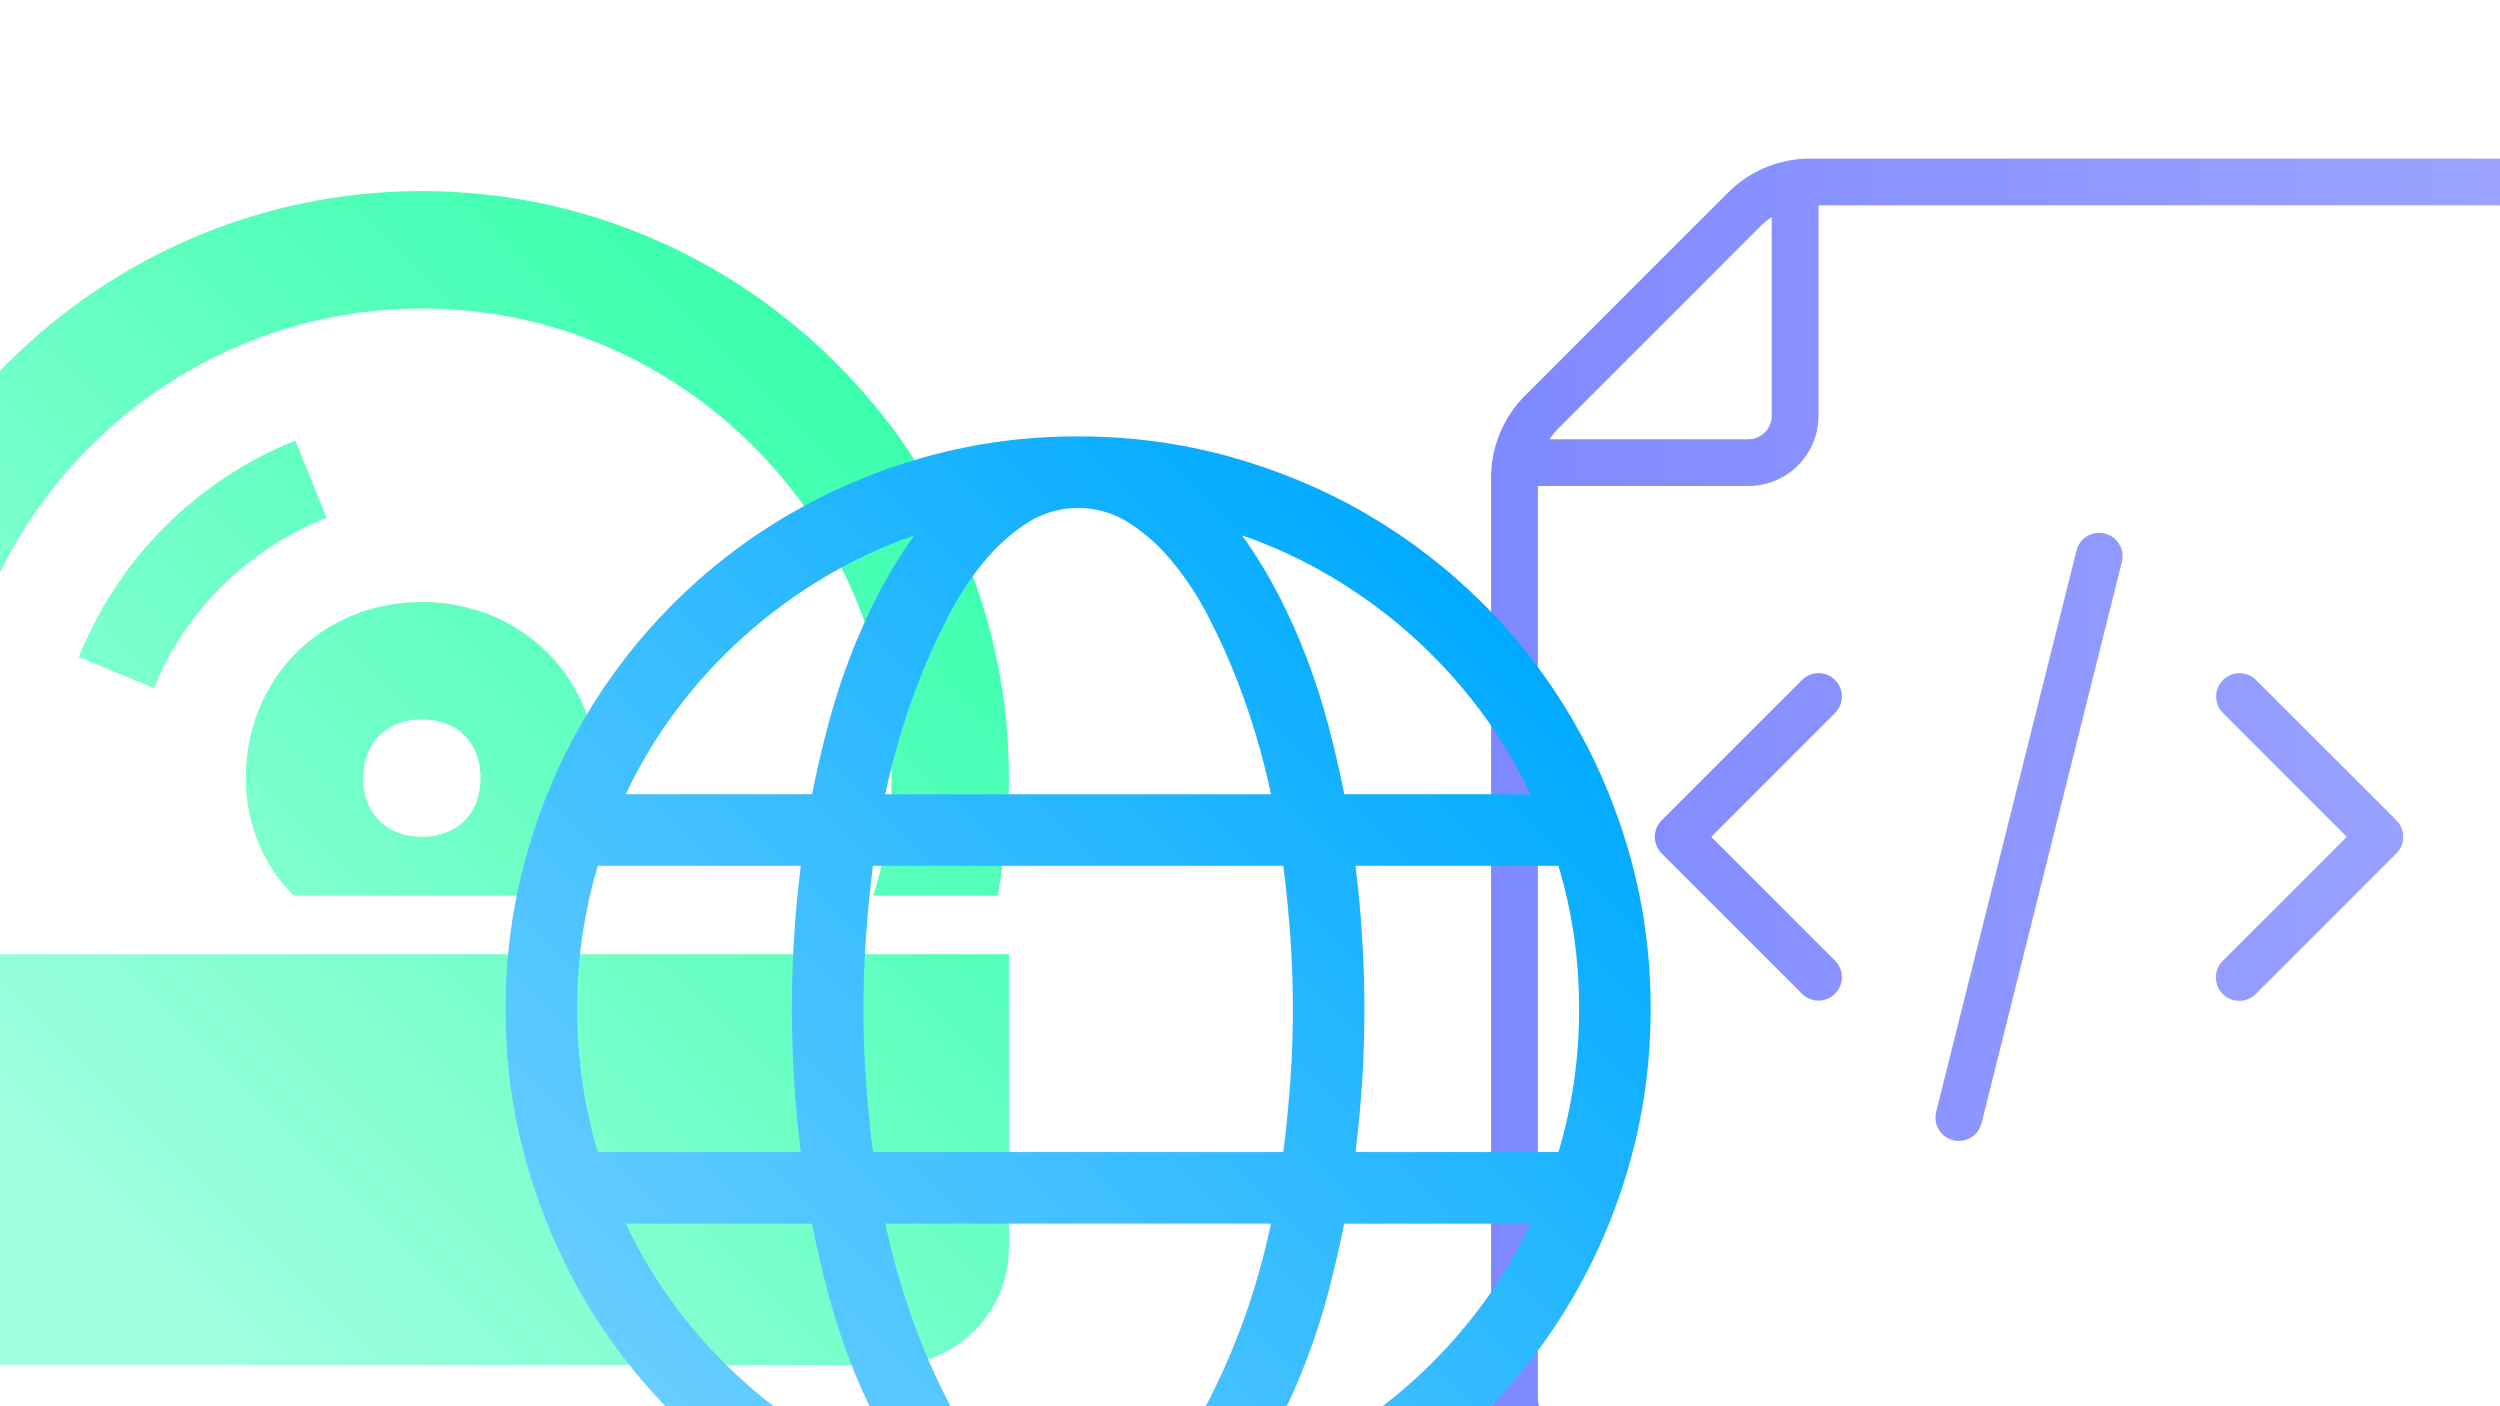 <?xml version="1.0" encoding="UTF-8" standalone="no"?>
<!-- Generator: Gravit.io -->
<svg xmlns="http://www.w3.org/2000/svg" xmlns:xlink="http://www.w3.org/1999/xlink" style="isolation:isolate" viewBox="0 0 560 315" width="560pt" height="315pt"><defs><clipPath id="_clipPath_WURwHmJ8RS3CMwFFZAjNJl0BSf82XTuU"><rect width="560" height="315"/></clipPath></defs><g clip-path="url(#_clipPath_WURwHmJ8RS3CMwFFZAjNJl0BSf82XTuU)"><linearGradient id="_lgradient_0" x1="1" y1="0.5" x2="0" y2="0.5" gradientTransform="matrix(241,0,0,293.391,334,35.522)" gradientUnits="userSpaceOnUse"><stop offset="0%" stop-opacity="1" style="stop-color:rgb(157,165,255)"/><stop offset="100%" stop-opacity="1" style="stop-color:rgb(127,137,255)"/></linearGradient><path d=" M 405.546 35.522 C 398.546 35.522 391.976 38.246 387.025 43.197 L 341.675 88.547 C 336.745 93.447 333.981 100.116 334 107.067 L 334 313.196 C 334 321.851 341.062 328.913 349.717 328.913 L 559.283 328.913 C 567.938 328.913 575 321.851 575 313.196 L 575 51.239 C 575 42.584 567.938 35.522 559.283 35.522 L 405.546 35.522 Z  M 407.348 46 L 559.283 46 C 562.164 46 564.522 48.358 564.522 51.239 L 564.522 313.196 C 564.522 316.077 562.164 318.435 559.283 318.435 L 349.717 318.435 C 346.836 318.435 344.478 316.077 344.478 313.196 L 344.478 108.87 L 391.631 108.87 C 400.286 108.87 407.348 101.807 407.348 93.152 L 407.348 46 Z  M 396.87 48.62 L 396.87 93.152 C 396.87 96.034 394.512 98.391 391.631 98.391 L 347.098 98.391 C 347.674 97.532 348.324 96.715 349.084 95.955 L 394.433 50.605 C 395.193 49.846 396.005 49.191 396.87 48.62 Z  M 469.4 119.411 C 467.321 119.732 465.639 121.275 465.141 123.319 L 433.706 249.058 C 433.307 250.623 433.655 252.284 434.648 253.557 C 435.641 254.83 437.168 255.571 438.783 255.565 C 441.14 255.565 443.262 253.993 443.859 251.615 L 475.294 125.876 C 475.638 124.526 475.429 123.096 474.714 121.901 C 473.999 120.706 472.837 119.845 471.485 119.51 C 470.806 119.323 470.094 119.288 469.4 119.406 L 469.4 119.411 Z  M 407.348 150.783 C 405.959 150.783 404.626 151.335 403.644 152.318 L 372.209 183.752 C 370.164 185.798 370.164 189.115 372.209 191.161 L 403.644 222.595 C 404.665 223.617 406.001 224.13 407.348 224.13 C 409.467 224.13 411.376 222.854 412.187 220.896 C 412.998 218.939 412.55 216.686 411.052 215.187 L 383.321 187.457 L 411.052 159.726 C 412.55 158.227 412.998 155.974 412.187 154.017 C 411.376 152.06 409.467 150.783 407.348 150.783 Z  M 501.652 150.783 C 499.534 150.783 497.624 152.06 496.813 154.017 C 496.002 155.974 496.45 158.227 497.948 159.726 L 525.679 187.457 L 497.948 215.187 C 496.586 216.503 496.04 218.451 496.519 220.282 C 496.999 222.114 498.429 223.545 500.261 224.024 C 502.093 224.504 504.041 223.957 505.356 222.595 L 536.791 191.161 C 538.836 189.115 538.836 185.798 536.791 183.752 L 505.356 152.318 C 504.374 151.335 503.042 150.783 501.652 150.783 Z " fill="url(#_lgradient_0)"/><linearGradient id="_lgradient_1" x1="0.146" y1="0.854" x2="0.854" y2="0.146" gradientTransform="matrix(263,0,0,263,-37,42.797)" gradientUnits="userSpaceOnUse"><stop offset="0%" stop-opacity="1" style="stop-color:rgb(135,255,215)"/><stop offset="100%" stop-opacity="1" style="stop-color:rgb(0,255,149)"/></linearGradient><path d=" M 94.5 42.797 C 22.175 42.797 -37 101.972 -37 174.297 C -37 183.502 -35.869 192.68 -34.528 200.597 L -6.597 200.597 C -9.326 192.097 -10.711 183.223 -10.7 174.297 C -10.7 116.463 36.666 69.097 94.5 69.097 C 152.334 69.097 199.7 116.463 199.7 174.297 C 199.7 183.502 198.214 192.68 195.584 200.597 L 223.528 200.597 C 224.869 192.68 226 183.502 226 174.297 C 226 101.972 166.825 42.797 94.5 42.797 Z  M 66.149 98.684 C 44.034 107.543 26.51 125.067 17.651 147.181 L 34.51 154.151 C 41.44 136.793 55.773 122.88 73.131 115.95 L 66.149 98.684 Z  M 94.5 134.847 C 72.145 134.847 55.05 151.942 55.05 174.297 C 55.05 184.817 59.166 194.022 65.741 200.597 L 123.259 200.597 C 129.834 194.022 133.95 184.817 133.95 174.297 C 133.95 151.942 116.855 134.847 94.5 134.847 Z  M 94.5 161.147 C 102.416 161.147 107.65 166.38 107.65 174.297 C 107.65 182.213 102.416 187.447 94.5 187.447 C 86.584 187.447 81.35 182.213 81.35 174.297 C 81.35 166.38 86.584 161.147 94.5 161.147 Z  M -37 213.747 L -37 279.497 C -37 293.988 -25.191 305.797 -10.7 305.797 L 199.7 305.797 C 214.191 305.797 226 293.988 226 279.497 L 226 213.747 L -37 213.747 Z " fill="url(#_lgradient_1)" fill-opacity="0.77"/><g><linearGradient id="_lgradient_2" x1="0.146" y1="0.854" x2="0.854" y2="0.146" gradientTransform="matrix(256.501,0,0,256.502,113.249,97.749)" gradientUnits="userSpaceOnUse"><stop offset="0%" stop-opacity="1" style="stop-color:rgb(104,205,255)"/><stop offset="100%" stop-opacity="1" style="stop-color:rgb(0,170,255)"/></linearGradient><path d=" M 241.5 97.75 C 253.272 97.75 264.63 99.28 275.565 102.322 C 286.509 105.382 296.733 109.666 306.255 115.228 C 315.742 120.759 324.476 127.493 332.238 135.262 C 340.041 143.065 346.728 151.732 352.272 161.245 C 357.875 170.878 362.213 181.193 365.178 191.935 C 368.229 202.879 369.75 214.228 369.75 226 C 369.75 237.772 368.22 249.13 365.178 260.065 C 362.213 270.807 357.875 281.122 352.272 290.755 C 346.741 300.242 340.007 308.976 332.238 316.738 C 324.435 324.541 315.768 331.228 306.255 336.772 C 296.622 342.375 286.307 346.713 275.565 349.678 C 264.471 352.747 253.01 354.286 241.5 354.25 C 229.737 354.25 218.37 352.72 207.435 349.678 C 196.693 346.713 186.378 342.375 176.745 336.772 C 167.258 331.241 158.524 324.507 150.762 316.738 C 142.993 308.976 136.259 300.243 130.728 290.755 C 125.137 281.139 120.803 270.846 117.831 260.128 C 114.75 249.015 113.208 237.532 113.25 226 C 113.25 214.228 114.78 202.87 117.831 191.935 C 120.793 181.193 125.128 170.878 130.728 161.245 C 136.259 151.758 142.993 143.024 150.762 135.262 C 158.523 127.488 167.26 120.754 176.754 115.228 C 186.366 109.635 196.656 105.297 207.372 102.322 C 218.485 99.244 229.968 97.706 241.5 97.75 Z  M 129.288 226 C 129.288 237.106 130.827 247.798 133.914 258.067 L 179.382 258.067 C 178.053 247.43 177.383 236.72 177.375 226 C 177.37 215.282 178.041 204.575 179.382 193.942 L 133.914 193.942 C 130.81 204.344 129.251 215.145 129.288 226 Z  M 204.807 119.917 C 197.796 122.347 191.073 125.47 184.647 129.304 C 178.221 133.147 172.245 137.53 166.737 142.462 C 161.206 147.406 156.172 152.881 151.707 158.806 C 147.213 164.754 143.352 171.154 140.187 177.904 L 181.893 177.904 C 182.917 172.819 184.087 167.765 185.403 162.748 C 186.741 157.638 188.352 152.603 190.227 147.664 C 192.108 142.696 194.25 137.872 196.671 133.201 C 199.101 128.521 201.801 124.093 204.807 119.917 L 204.807 119.917 Z  M 140.178 274.087 C 143.346 280.855 147.189 287.227 151.698 293.194 C 160.649 305.082 171.84 315.104 184.638 322.696 C 191.073 326.53 197.787 329.671 204.798 332.083 C 201.766 327.862 199.047 323.425 196.662 318.808 C 194.227 314.119 192.072 309.289 190.209 304.345 C 188.341 299.401 186.731 294.363 185.385 289.252 C 184.062 284.24 182.892 279.188 181.875 274.105 L 140.178 274.105 L 140.178 274.096 L 140.178 274.087 Z  M 287.463 258.067 C 288.138 252.721 288.66 247.393 289.038 242.092 C 289.801 231.378 289.801 220.622 289.038 209.908 C 288.66 204.598 288.138 199.288 287.463 193.942 L 195.537 193.942 C 194.873 199.249 194.35 204.573 193.971 209.908 C 193.208 220.622 193.208 231.378 193.971 242.092 C 194.349 247.402 194.871 252.712 195.537 258.067 L 287.463 258.067 Z  M 241.5 113.779 C 237.434 113.772 233.453 114.948 230.043 117.163 C 226.497 119.422 223.221 122.383 220.215 126.055 C 217.209 129.736 214.518 133.885 212.133 138.52 C 207.584 147.434 203.913 156.769 201.171 166.393 C 200.077 170.198 199.116 174.041 198.291 177.913 L 284.718 177.913 C 282.877 169.297 280.364 160.838 277.203 152.614 C 275.346 147.807 273.234 143.102 270.876 138.52 C 268.633 134.091 265.927 129.913 262.803 126.055 C 260.022 122.583 256.701 119.58 252.966 117.163 C 249.552 114.949 245.569 113.774 241.5 113.779 L 241.5 113.779 Z  M 241.5 338.221 C 245.595 338.221 249.42 337.096 252.957 334.837 C 256.512 332.578 259.788 329.617 262.794 325.945 C 265.8 322.264 268.491 318.115 270.876 313.48 C 275.425 304.566 279.096 295.231 281.838 285.607 C 282.929 281.802 283.887 277.959 284.709 274.087 L 198.3 274.087 C 200.138 282.703 202.648 291.162 205.806 299.386 C 207.642 304.147 209.757 308.836 212.133 313.48 C 214.518 318.115 217.209 322.264 220.215 325.945 C 223.221 329.617 226.497 332.587 230.043 334.837 C 233.598 337.087 237.414 338.221 241.5 338.221 L 241.5 338.221 Z  M 342.831 177.904 C 339.667 171.154 335.806 164.753 331.311 158.806 C 322.36 146.918 311.169 136.896 298.371 129.304 C 291.993 125.488 285.237 122.342 278.211 119.917 C 281.208 124.093 283.926 128.512 286.347 133.192 C 288.777 137.872 290.919 142.687 292.8 147.655 C 294.672 152.623 296.283 157.645 297.624 162.748 C 298.956 167.842 300.126 172.891 301.125 177.895 L 342.831 177.895 L 342.831 177.904 Z  M 278.193 332.083 C 285.219 329.658 291.975 326.513 298.353 322.696 C 304.732 318.892 310.733 314.486 316.272 309.538 C 321.803 304.594 326.837 299.119 331.302 293.194 C 335.796 287.246 339.657 280.846 342.822 274.096 L 301.107 274.096 C 300.083 279.181 298.913 284.235 297.597 289.252 C 296.26 294.362 294.653 299.397 292.782 304.336 C 290.916 309.278 288.764 314.107 286.338 318.799 C 283.908 323.479 281.208 327.907 278.193 332.083 L 278.193 332.083 Z  M 353.721 226 C 353.721 214.894 352.173 204.202 349.095 193.942 L 303.627 193.942 C 304.952 204.577 305.619 215.283 305.625 226 C 305.633 236.72 304.966 247.431 303.627 258.067 L 349.095 258.067 C 352.173 247.798 353.721 237.106 353.721 226 Z " fill-rule="evenodd" fill="url(#_lgradient_2)"/><rect x="79.5" y="64" width="324" height="324" transform="matrix(1,0,0,1,0,0)" fill="none"/></g></g></svg>